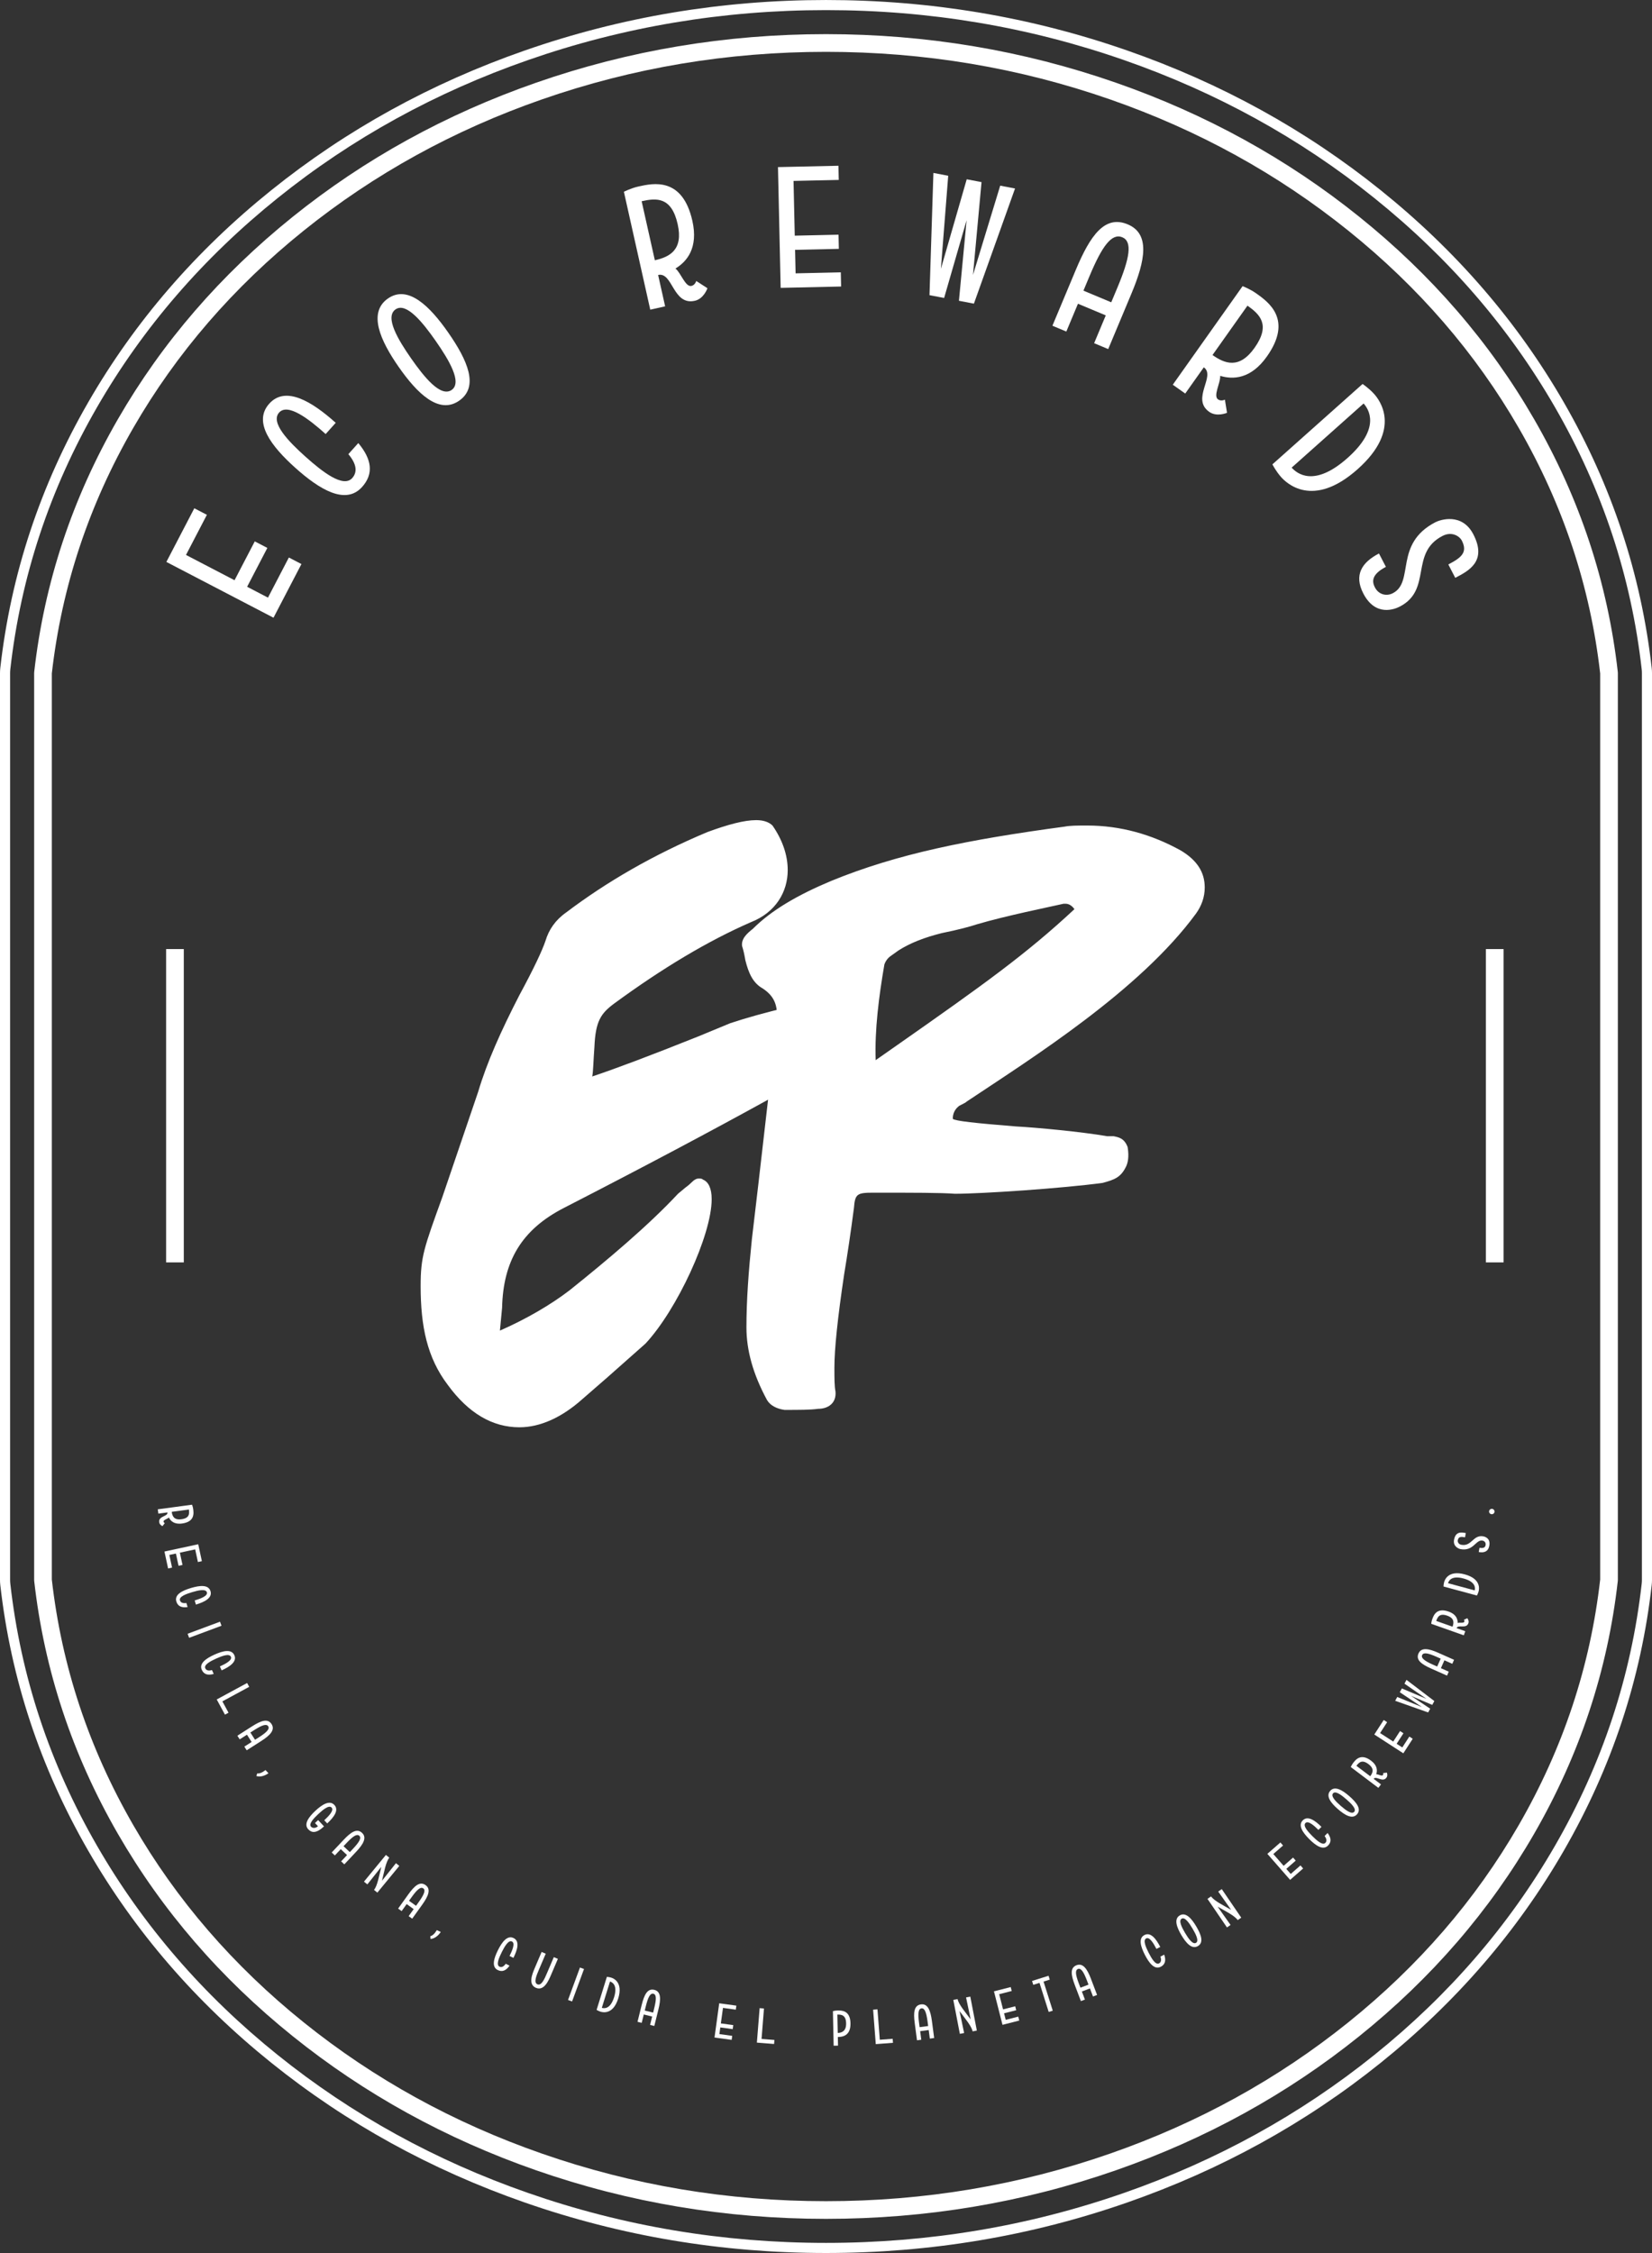 <svg xmlns:mydata="http://www.w3.org/2000/svg" mydata:contrastcolor="ffffff" mydata:template="Contrast" mydata:presentation="2.5" mydata:layouttype="undefined" mydata:specialfontid="undefined" mydata:id1="616" mydata:id2="281" mydata:companyname="Eco Rewards" mydata:companytagline="Recicla, Gana, Cuida el Planeta con EcoRewards." version="1.1"
    xmlns="http://www.w3.org/2000/svg"
    xmlns:xlink="http://www.w3.org/1999/xlink" viewBox="180.397 106 189.205 258" class="watermark-logo">
    <rect x="180.397" y="106" width="189.205" height="258" fill="#333333" stroke="none"/>
    <g fill="#222223" fill-rule="none" stroke="none" stroke-width="1" stroke-linecap="butt" stroke-linejoin="miter" stroke-miterlimit="10" stroke-dasharray="" stroke-dashoffset="0" font-family="none" font-weight="none" font-size="none" text-anchor="none" style="mix-blend-mode: normal">
        <g data-paper-data="{&quot;isGlobalGroup&quot;:true,&quot;bounds&quot;:{&quot;x&quot;:180.39728399896413,&quot;y&quot;:106.00000000000003,&quot;width&quot;:189.20543200207172,&quot;height&quot;:258}}">
            <g data-paper-data="{&quot;fillRule&quot;:&quot;nonzero&quot;,&quot;fillRuleOriginal&quot;:&quot;nonzero&quot;,&quot;isIcon&quot;:true,&quot;iconStyle&quot;:&quot;standalone&quot;,&quot;selectedEffects&quot;:{&quot;container&quot;:&quot;&quot;,&quot;transformation&quot;:&quot;&quot;,&quot;pattern&quot;:&quot;&quot;},&quot;bounds&quot;:{&quot;x&quot;:228.5724469225862,&quot;y&quot;:199.91442701852566,&quot;width&quot;:89.80391832950875,&quot;height&quot;:69.52962651827613},&quot;iconType&quot;:&quot;initial&quot;,&quot;initialText&quot;:&quot;er&quot;,&quot;rawInitialId&quot;:&quot;368&quot;,&quot;suitableAsStandaloneIcon&quot;:true}" fill-rule="nonzero">
                <path d="M239.891,269.444c2.363,0 4.851,-1.119 7.214,-3.234l2.861,-2.488l4.353,-3.856c3.607,-3.856 7.587,-12.438 7.587,-16.543c0,-1.244 -0.373,-1.99 -0.995,-2.239c-0.124,-0.124 -0.249,-0.124 -0.498,-0.124c-0.249,0 -0.498,0.124 -0.871,0.498c-0.373,0.373 -0.622,0.498 -0.746,0.622l-0.746,0.622c-3.358,3.607 -8.085,7.587 -12.438,11.07c-2.115,1.617 -4.851,3.234 -7.96,4.602l0.249,-2.612c0.124,-5.348 2.239,-8.956 7.09,-11.443c9.204,-4.727 16.916,-8.831 23.011,-12.189c3.11,-1.617 4.727,-4.353 4.727,-8.085c0,-2.363 -0.622,-3.11 -1.99,-2.736c-2.612,0.622 -4.851,1.244 -6.717,1.866l-3.607,1.493c-5.597,2.239 -9.577,3.731 -12.189,4.602c0.124,-0.622 0.124,-1.741 0.249,-3.358c0.124,-2.985 0.746,-3.856 2.239,-4.975c5.597,-4.105 10.821,-7.214 15.672,-9.329c2.861,-1.119 4.229,-3.483 4.229,-5.97c0,-1.741 -0.622,-3.483 -1.741,-5.1c-0.373,-0.373 -0.995,-0.622 -1.866,-0.622c-1.368,0 -3.234,0.498 -5.597,1.368c-6.219,2.612 -11.568,5.722 -16.17,9.204c-1.244,0.871 -1.99,1.99 -2.363,3.234c-0.373,1.119 -1.368,3.234 -2.985,6.219c-2.115,4.105 -3.731,7.712 -4.727,11.07l-4.105,12.065c-2.115,5.846 -2.488,6.841 -2.488,10.199c0,4.602 0.746,8.209 3.11,11.319c2.363,3.234 5.1,4.851 8.209,4.851zM270.24,267.454c1.741,0 2.985,0 3.856,-0.124c1.119,0 2.115,-0.622 1.99,-1.99c-0.124,-0.622 -0.124,-1.493 -0.124,-2.736c0,-2.115 0.373,-5.722 1.119,-10.697c0.373,-2.239 0.746,-4.727 1.119,-7.587c0.124,-1.617 0.373,-1.741 2.239,-1.741c4.602,0 7.712,0 9.329,0.124c3.11,0 12.314,-0.622 16.916,-1.244c1.368,-0.373 2.115,-0.622 2.736,-1.99c0.249,-0.622 0.249,-1.368 0.124,-2.115c-0.373,-0.995 -0.995,-1.119 -1.617,-1.244h-0.746c-2.861,-0.498 -8.085,-0.995 -10.448,-1.119c-4.602,-0.373 -6.965,-0.622 -7.214,-0.871c0,-0.622 0.249,-1.119 0.746,-1.493c0.498,-0.249 0.746,-0.373 0.871,-0.498c7.463,-4.975 19.777,-12.687 26.245,-21.518c0.622,-0.871 0.995,-1.866 0.995,-2.985c0,-1.741 -0.871,-3.11 -2.736,-4.229c-3.358,-1.866 -6.965,-2.861 -10.697,-2.861c-1.119,0 -1.99,0 -2.612,0.124c-11.07,1.493 -19.155,3.11 -26.742,6.219c-3.856,1.617 -6.841,3.358 -8.956,5.473c-0.622,0.498 -1.368,1.119 -1.244,1.99c0.124,0.373 0.249,0.871 0.373,1.617c0.373,1.493 0.871,2.612 1.99,3.234c1.493,0.995 1.741,2.115 1.617,3.98l-2.115,18.409l-0.746,6.343c-0.373,3.607 -0.622,6.965 -0.622,10.075c0,2.612 0.746,5.348 2.363,8.334c0.373,0.622 1.119,0.995 1.99,1.119zM280.689,227.403c-0.124,-3.483 0.373,-7.339 0.995,-10.946c0.124,-0.373 0.373,-0.746 0.746,-0.995l0.871,-0.622c1.368,-0.871 2.985,-1.493 4.975,-1.99c1.866,-0.373 3.234,-0.746 3.98,-0.995c3.358,-0.995 8.334,-1.99 9.951,-2.363h0.249c0.373,0 0.746,0.249 0.995,0.622c-5.473,5.1 -10.324,8.582 -20.274,15.548z" data-paper-data="{&quot;isPathIcon&quot;:true}" style="fill: rgb(255, 255, 255);"></path>
            </g>
            <g data-paper-data="{&quot;isPrimaryText&quot;:true}" fill-rule="nonzero">
                <path d="M204.091,164.954l-1.44,-0.75l-2.392,4.595l-0.807,1.55l1.44,0.75l5.561,2.895l1.44,0.75l2.388,1.243l1.44,0.75l0.807,-1.55l2.392,-4.595l-1.44,-0.75l-2.392,4.595l-2.388,-1.243l2.316,-4.449l-1.44,-0.75l-2.316,4.449l-5.561,-2.895z" data-paper-data="{&quot;glyphName&quot;:&quot;e&quot;,&quot;glyphIndex&quot;:0,&quot;firstGlyphOfWord&quot;:true,&quot;word&quot;:1}" style="fill: rgb(255, 255, 255);"></path>
                <path d="M220.295,158.006c0.95,1.127 1.058,2.053 0.441,2.742c-1.029,1.148 -3.416,-0.716 -5.36,-2.458c-1.929,-1.729 -4.041,-3.899 -3.012,-5.046c1.002,-1.117 3.402,0.731 5.331,2.46l1.152,-1.286c-2.74,-2.456 -5.75,-4.271 -7.616,-2.189c-1.893,2.112 0.253,4.892 2.992,7.347c2.755,2.47 5.752,4.3 7.645,2.188c1.358,-1.515 1.107,-3.176 -0.435,-5.027z" data-paper-data="{&quot;glyphName&quot;:&quot;c&quot;,&quot;glyphIndex&quot;:1,&quot;word&quot;:1}" style="fill: rgb(255, 255, 255);"></path>
                <path d="M224.83,140.181c-2.327,1.622 -0.864,4.836 1.229,7.838c2.104,3.018 4.601,5.487 6.928,3.865c2.293,-1.598 0.971,-4.61 -1.262,-7.814c-2.092,-3.002 -4.601,-5.487 -6.894,-3.889zM232.129,150.653c-1.265,0.881 -3.161,-1.48 -4.654,-3.621c-1.481,-2.125 -3.04,-4.721 -1.775,-5.603c1.231,-0.858 3.127,1.503 4.608,3.628c1.493,2.142 3.052,4.738 1.821,5.596z" data-paper-data="{&quot;glyphName&quot;:&quot;o&quot;,&quot;glyphIndex&quot;:2,&quot;lastGlyphOfWord&quot;:true,&quot;word&quot;:1}" style="fill: rgb(255, 255, 255);"></path>
                <path d="M259.592,138.742c-0.702,0.157 -1.195,-1.481 -1.835,-1.991c1.317,-0.8 2.632,-2.358 1.941,-5.447c-1.135,-5.075 -4.505,-4.321 -6.19,-3.945c-0.842,0.188 -1.656,0.602 -1.656,0.602v0l3.019,13.5l1.705,-0.381l-0.803,-3.591c1.685,-0.377 1.672,3.523 4.2,2.957c1.043,-0.233 1.447,-1.44 1.447,-1.44l-1.281,-0.83c0,0 -0.126,0.471 -0.548,0.565zM253.885,129.044c1.685,-0.377 3.419,-0.533 4.128,2.636c0.659,2.949 -0.931,3.747 -2.616,4.124z" data-paper-data="{&quot;glyphName&quot;:&quot;r&quot;,&quot;glyphIndex&quot;:3,&quot;firstGlyphOfWord&quot;:true,&quot;word&quot;:2}" style="fill: rgb(255, 255, 255);"></path>
                <path d="M276.46,126.604l-0.036,-1.623l-5.178,0.115l-1.747,0.039l0.036,1.623l0.139,6.268l0.036,1.623l0.06,2.692l0.036,1.623l1.747,-0.039l5.178,-0.115l-0.036,-1.623l-5.178,0.115l-0.06,-2.692l5.014,-0.112l-0.036,-1.623l-5.014,0.112l-0.139,-6.268z" data-paper-data="{&quot;glyphName&quot;:&quot;e&quot;,&quot;glyphIndex&quot;:4,&quot;word&quot;:2}" style="fill: rgb(255, 255, 255);"></path>
                <path d="M294.952,127.262l-3.119,10.224l0.979,-10.631l-0.424,-0.081l-0.848,-0.162l-0.424,-0.081l-2.958,10.254l0.838,-10.658l-1.696,-0.323l-0.448,13.997l0.404,0.077l0.646,0.123l0.626,0.119l2.575,-8.904l-0.879,9.228l0.646,0.123l0.646,0.123l0.424,0.081l4.709,-13.185z" data-paper-data="{&quot;glyphName&quot;:&quot;w&quot;,&quot;glyphIndex&quot;:5,&quot;word&quot;:2}" style="fill: rgb(255, 255, 255);"></path>
                <path d="M309.556,131.692c-2.617,-1.095 -4.284,1.237 -5.958,5.238c-1.333,3.185 -2.667,6.371 -2.667,6.371l1.593,0.667c0,0 0.571,-1.365 1.333,-3.185l3.185,1.333c-0.762,1.82 -1.333,3.185 -1.333,3.185l1.612,0.675c0,0 1.333,-3.185 2.667,-6.371c1.587,-3.792 2.147,-6.833 -0.431,-7.913zM304.484,139.284c0.238,-0.569 0.468,-1.119 0.706,-1.687c1.421,-3.394 2.533,-4.934 3.747,-4.426c1.176,0.492 0.859,2.365 -0.561,5.759c-0.238,0.569 -0.468,1.119 -0.706,1.687z" data-paper-data="{&quot;glyphName&quot;:&quot;a&quot;,&quot;glyphIndex&quot;:6,&quot;word&quot;:2}" style="fill: rgb(255, 255, 255);"></path>
                <path d="M319.899,151.737c-0.587,-0.416 0.298,-1.879 0.247,-2.696c1.476,0.441 3.514,0.373 5.344,-2.21c3.006,-4.244 0.188,-6.24 -1.221,-7.238c-0.704,-0.499 -1.556,-0.825 -1.556,-0.825v0l-7.996,11.288l1.426,1.01l2.127,-3.002c1.409,0.998 -1.493,3.602 0.62,5.099c0.872,0.618 2.039,0.109 2.039,0.109l-0.243,-1.507c0,0 -0.434,0.222 -0.786,-0.028zM323.271,141.002c1.409,0.998 2.687,2.18 0.81,4.831c-1.746,2.466 -3.405,1.82 -4.814,0.822z" data-paper-data="{&quot;glyphName&quot;:&quot;r&quot;,&quot;glyphIndex&quot;:7,&quot;word&quot;:2}" style="fill: rgb(255, 255, 255);"></path>
                <path d="M337.785,151.125c-0.588,-0.66 -1.331,-1.154 -1.331,-1.154l-10.327,9.204c0,0 0.406,0.795 0.994,1.455c0.561,0.629 3.602,3.701 8.773,-0.908c5.156,-4.595 2.453,-7.968 1.892,-8.597zM328.332,159.55l8.24,-7.344c0.561,0.629 2.038,2.781 -1.828,6.228c-3.882,3.46 -5.851,1.745 -6.412,1.116z" data-paper-data="{&quot;glyphName&quot;:&quot;d&quot;,&quot;glyphIndex&quot;:8,&quot;word&quot;:2}" style="fill: rgb(255, 255, 255);"></path>
                <path d="M347.068,172.17c1.551,-0.804 3.668,-1.901 2.07,-4.985c-1.296,-2.5 -3.784,-1.673 -4.35,-1.38c-4.763,2.469 -2.365,6.828 -4.865,8.124c-0.766,0.397 -1.644,0.134 -2.05,-0.651c-0.303,-0.584 -0.517,-1.445 1.253,-2.362l-0.794,-1.533c-1.953,1.012 -2.897,2.451 -1.79,4.586c1.4,2.701 3.611,1.786 4.177,1.493c3.741,-1.939 1.106,-6.13 4.884,-8.087c1.15,-0.596 2.006,0.118 2.204,0.501c0.7,1.35 0.019,1.958 -1.532,2.762z" data-paper-data="{&quot;glyphName&quot;:&quot;s&quot;,&quot;glyphIndex&quot;:9,&quot;lastGlyphOfWord&quot;:true,&quot;word&quot;:2}" style="fill: rgb(255, 255, 255);"></path>
            </g>
            <g data-paper-data="{&quot;isSecondaryText&quot;:true}" fill-rule="nonzero">
                <path d="M199.125,280.25c-0.027,-0.204 0.452,-0.304 0.613,-0.474c0.195,0.395 0.607,0.809 1.505,0.688c1.475,-0.198 1.343,-1.177 1.278,-1.667c-0.033,-0.245 -0.131,-0.487 -0.131,-0.487v0l-3.923,0.527l0.067,0.495l1.043,-0.14c0.066,0.49 -1.046,0.39 -0.947,1.124c0.041,0.303 0.375,0.448 0.375,0.448l0.268,-0.345c0,0 -0.131,-0.048 -0.147,-0.17zM202.031,278.863c0.066,0.49 0.067,0.988 -0.854,1.112c-0.857,0.115 -1.045,-0.358 -1.111,-0.848z" data-paper-data="{&quot;glyphName&quot;:&quot;r&quot;,&quot;glyphIndex&quot;:0,&quot;firstGlyphOfWord&quot;:true,&quot;word&quot;:1}" style="fill: rgb(255, 255, 255);"></path>
                <path d="M203.064,284.875l0.454,-0.098l-0.312,-1.449l-0.105,-0.489l-0.454,0.098l-1.754,0.378l-0.454,0.098l-0.753,0.162l-0.454,0.098l0.105,0.489l0.312,1.449l0.454,-0.098l-0.312,-1.449l0.753,-0.162l0.302,1.403l0.454,-0.098l-0.302,-1.403l1.754,-0.378z" data-paper-data="{&quot;glyphName&quot;:&quot;e&quot;,&quot;glyphIndex&quot;:1,&quot;word&quot;:1}" style="fill: rgb(255, 255, 255);"></path>
                <path d="M201.743,289.565c-0.417,0.063 -0.659,-0.049 -0.735,-0.302c-0.126,-0.423 0.685,-0.726 1.401,-0.94c0.71,-0.212 1.555,-0.403 1.682,0.019c0.123,0.411 -0.687,0.721 -1.397,0.933l0.141,0.473c1.009,-0.301 1.902,-0.764 1.673,-1.531c-0.232,-0.778 -1.231,-0.67 -2.24,-0.368c-1.014,0.303 -1.909,0.761 -1.677,1.538c0.167,0.558 0.609,0.745 1.292,0.645z" data-paper-data="{&quot;glyphName&quot;:&quot;c&quot;,&quot;glyphIndex&quot;:2,&quot;word&quot;:1}" style="fill: rgb(255, 255, 255);"></path>
                <path d="M202.057,293.552l3.709,-1.382l-0.172,-0.463l-3.709,1.382z" data-paper-data="{&quot;glyphName&quot;:&quot;i&quot;,&quot;glyphIndex&quot;:3,&quot;word&quot;:1}" style="fill: rgb(255, 255, 255);"></path>
                <path d="M204.674,297.243c-0.405,0.117 -0.66,0.039 -0.768,-0.203c-0.181,-0.402 0.584,-0.81 1.265,-1.117c0.676,-0.304 1.489,-0.604 1.67,-0.202c0.176,0.392 -0.586,0.805 -1.262,1.109l0.202,0.451c0.96,-0.431 1.784,-1.008 1.457,-1.738c-0.333,-0.74 -1.309,-0.502 -2.269,-0.07c-0.966,0.434 -1.792,1.005 -1.46,1.746c0.239,0.531 0.702,0.658 1.365,0.47z" data-paper-data="{&quot;glyphName&quot;:&quot;c&quot;,&quot;glyphIndex&quot;:4,&quot;word&quot;:1}" style="fill: rgb(255, 255, 255);"></path>
                <path d="M205.866,300.831l3.072,-1.664l-0.238,-0.44l-3.072,1.664l-0.409,0.221l0.238,0.44l0.703,1.298l0.409,-0.221z" data-paper-data="{&quot;glyphName&quot;:&quot;l&quot;,&quot;glyphIndex&quot;:5,&quot;word&quot;:1}" style="fill: rgb(255, 255, 255);"></path>
                <path d="M211.504,303.439c-0.437,-0.684 -1.209,-0.407 -2.255,0.261c-0.833,0.532 -1.665,1.064 -1.665,1.064l0.266,0.416c0,0 0.357,-0.228 0.833,-0.532l0.532,0.833c-0.476,0.304 -0.833,0.532 -0.833,0.532l0.269,0.421c0,0 0.833,-0.532 1.665,-1.064c0.991,-0.633 1.618,-1.258 1.188,-1.932zM209.074,304.398c0.149,-0.095 0.292,-0.187 0.441,-0.282c0.887,-0.567 1.4,-0.748 1.602,-0.431c0.196,0.307 -0.183,0.696 -1.07,1.263c-0.149,0.095 -0.292,0.187 -0.441,0.282z" data-paper-data="{&quot;glyphName&quot;:&quot;a&quot;,&quot;glyphIndex&quot;:6,&quot;word&quot;:1}" style="fill: rgb(255, 255, 255);"></path>
                <path d="M210.799,308.695c0,0 -0.513,0.455 -0.944,0.383l-0.093,0.301c0.423,0.15 0.98,-0.024 1.384,-0.319z" data-paper-data="{&quot;glyphName&quot;:&quot;,&quot;,&quot;glyphIndex&quot;:7,&quot;lastGlyphOfWord&quot;:true,&quot;word&quot;:1}" style="fill: rgb(255, 255, 255);"></path>
                <path d="M216.834,314.424l-0.362,0.337l0.341,0.366c-0.267,0.248 -0.612,0.248 -0.793,0.055c-0.296,-0.319 0.297,-0.951 0.843,-1.459c0.543,-0.505 1.216,-1.051 1.512,-0.732c0.296,0.319 -0.297,0.951 -0.839,1.455l0.337,0.362c0.767,-0.713 1.37,-1.524 0.821,-2.114c-0.549,-0.59 -1.405,-0.051 -2.171,0.662c-0.775,0.721 -1.37,1.532 -0.822,2.122c0.381,0.409 0.901,0.511 1.806,-0.33z" data-paper-data="{&quot;glyphName&quot;:&quot;g&quot;,&quot;glyphIndex&quot;:8,&quot;firstGlyphOfWord&quot;:true,&quot;word&quot;:2}" style="fill: rgb(255, 255, 255);"></path>
                <path d="M221.866,315.892c-0.591,-0.556 -1.272,-0.099 -2.123,0.804c-0.677,0.719 -1.355,1.439 -1.355,1.439l0.36,0.339c0,0 0.29,-0.308 0.677,-0.719l0.719,0.677c-0.387,0.411 -0.677,0.719 -0.677,0.719l0.364,0.343c0,0 0.677,-0.719 1.355,-1.439c0.806,-0.856 1.262,-1.615 0.68,-2.163zM219.744,317.416c0.121,-0.128 0.238,-0.253 0.359,-0.381c0.722,-0.766 1.175,-1.067 1.449,-0.809c0.265,0.25 -0.007,0.72 -0.729,1.487c-0.121,0.128 -0.238,0.253 -0.359,0.381z" data-paper-data="{&quot;glyphName&quot;:&quot;a&quot;,&quot;glyphIndex&quot;:9,&quot;word&quot;:2}" style="fill: rgb(255, 255, 255);"></path>
                <path d="M225.746,319.36l-1.596,2.007c0.242,-0.989 0.437,-2.153 0.833,-2.635l-0.386,-0.317l-2.513,3.058l0.386,0.317l1.596,-2.007c-0.243,0.981 -0.437,2.153 -0.833,2.635l0.382,0.314l2.513,-3.058z" data-paper-data="{&quot;glyphName&quot;:&quot;n&quot;,&quot;glyphIndex&quot;:10,&quot;word&quot;:2}" style="fill: rgb(255, 255, 255);"></path>
                <path d="M229.143,321.874c-0.66,-0.473 -1.274,0.071 -1.997,1.08c-0.576,0.803 -1.151,1.606 -1.151,1.606l0.402,0.288c0,0 0.247,-0.344 0.576,-0.803l0.803,0.576c-0.329,0.459 -0.576,0.803 -0.576,0.803l0.406,0.291c0,0 0.576,-0.803 1.151,-1.606c0.685,-0.956 1.036,-1.768 0.386,-2.234zM227.243,323.667c0.103,-0.143 0.202,-0.282 0.305,-0.425c0.613,-0.856 1.022,-1.214 1.328,-0.995c0.296,0.212 0.088,0.715 -0.525,1.57c-0.103,0.143 -0.202,0.282 -0.305,0.425z" data-paper-data="{&quot;glyphName&quot;:&quot;a&quot;,&quot;glyphIndex&quot;:11,&quot;word&quot;:2}" style="fill: rgb(255, 255, 255);"></path>
                <path d="M230.421,327.022c0,0 -0.312,0.61 -0.739,0.7l0.023,0.314c0.448,-0.014 0.904,-0.379 1.173,-0.801z" data-paper-data="{&quot;glyphName&quot;:&quot;,&quot;,&quot;glyphIndex&quot;:12,&quot;lastGlyphOfWord&quot;:true,&quot;word&quot;:2}" style="fill: rgb(255, 255, 255);"></path>
                <path d="M238.318,330.877c-0.239,0.347 -0.486,0.447 -0.723,0.329c-0.395,-0.197 -0.061,-0.997 0.273,-1.665c0.331,-0.663 0.77,-1.41 1.165,-1.213c0.384,0.192 0.056,0.994 -0.276,1.657l0.442,0.221c0.471,-0.942 0.744,-1.91 0.028,-2.267c-0.726,-0.363 -1.331,0.44 -1.801,1.382c-0.473,0.947 -0.752,1.913 -0.026,2.275c0.521,0.26 0.96,0.065 1.354,-0.5z" data-paper-data="{&quot;glyphName&quot;:&quot;c&quot;,&quot;glyphIndex&quot;:13,&quot;firstGlyphOfWord&quot;:true,&quot;word&quot;:3}" style="fill: rgb(255, 255, 255);"></path>
                <path d="M242.43,329.525c0,0 -0.471,1.104 -0.767,1.796c-0.298,0.698 -0.817,1.915 0.113,2.312c0.93,0.397 1.45,-0.82 1.748,-1.518c0.296,-0.692 0.767,-1.796 0.767,-1.796l-0.465,-0.199c0,0 -0.471,1.104 -0.767,1.796c-0.298,0.698 -0.647,1.515 -1.112,1.316c-0.46,-0.196 -0.111,-1.013 0.187,-1.711c0.296,-0.692 0.767,-1.796 0.767,-1.796z" data-paper-data="{&quot;glyphName&quot;:&quot;u&quot;,&quot;glyphIndex&quot;:14,&quot;word&quot;:3}" style="fill: rgb(255, 255, 255);"></path>
                <path d="M245.918,335.194l1.366,-3.715l-0.464,-0.17l-1.366,3.715z" data-paper-data="{&quot;glyphName&quot;:&quot;i&quot;,&quot;glyphIndex&quot;:15,&quot;word&quot;:3}" style="fill: rgb(255, 255, 255);"></path>
                <path d="M250.399,332.466c-0.242,-0.075 -0.497,-0.087 -0.497,-0.087l-1.175,3.78c0,0 0.217,0.135 0.458,0.21c0.23,0.072 1.429,0.376 2.017,-1.516c0.587,-1.887 -0.574,-2.316 -0.804,-2.387zM249.324,335.926l0.937,-3.016c0.23,0.072 0.91,0.381 0.47,1.797c-0.442,1.421 -1.177,1.291 -1.408,1.219z" data-paper-data="{&quot;glyphName&quot;:&quot;d&quot;,&quot;glyphIndex&quot;:16,&quot;word&quot;:3}" style="fill: rgb(255, 255, 255);"></path>
                <path d="M255.343,333.866c-0.788,-0.195 -1.157,0.537 -1.456,1.742c-0.238,0.959 -0.475,1.918 -0.475,1.918l0.48,0.119c0,0 0.102,-0.411 0.238,-0.959l0.959,0.238c-0.136,0.548 -0.238,0.959 -0.238,0.959l0.485,0.12c0,0 0.238,-0.959 0.475,-1.918c0.283,-1.142 0.308,-2.026 -0.468,-2.219zM254.241,336.235c0.042,-0.171 0.083,-0.337 0.126,-0.508c0.253,-1.022 0.5,-1.506 0.866,-1.415c0.354,0.088 0.347,0.631 0.093,1.653c-0.042,0.171 -0.083,0.337 -0.126,0.508z" data-paper-data="{&quot;glyphName&quot;:&quot;a&quot;,&quot;glyphIndex&quot;:17,&quot;lastGlyphOfWord&quot;:true,&quot;word&quot;:3}" style="fill: rgb(255, 255, 255);"></path>
                <path d="M264.669,336.134l0.063,-0.46l-1.468,-0.202l-0.495,-0.068l-0.063,0.46l-0.244,1.777l-0.063,0.46l-0.105,0.763l-0.063,0.46l0.495,0.068l1.468,0.202l0.063,-0.46l-1.468,-0.202l0.105,-0.763l1.422,0.195l0.063,-0.46l-1.422,-0.195l0.244,-1.777z" data-paper-data="{&quot;glyphName&quot;:&quot;e&quot;,&quot;glyphIndex&quot;:18,&quot;firstGlyphOfWord&quot;:true,&quot;word&quot;:4}" style="fill: rgb(255, 255, 255);"></path>
                <path d="M267.618,339.485l0.278,-3.483l-0.498,-0.04l-0.278,3.483l-0.037,0.463l0.498,0.04l1.472,0.118l0.037,-0.463z" data-paper-data="{&quot;glyphName&quot;:&quot;l&quot;,&quot;glyphIndex&quot;:19,&quot;lastGlyphOfWord&quot;:true,&quot;word&quot;:4}" style="fill: rgb(255, 255, 255);"></path>
                <path d="M276.29,336.232c-0.253,0.005 -0.498,0.075 -0.498,0.075l0.084,3.957l0.5,-0.011l-0.021,-0.988c0.494,-0.011 1.48,-0.096 1.449,-1.578c-0.032,-1.488 -1.02,-1.467 -1.514,-1.456zM276.345,338.801l-0.045,-2.105c0.494,-0.011 0.984,0.073 1.004,1.002c0.018,0.864 -0.465,1.092 -0.959,1.103z" data-paper-data="{&quot;glyphName&quot;:&quot;p&quot;,&quot;glyphIndex&quot;:20,&quot;firstGlyphOfWord&quot;:true,&quot;word&quot;:5}" style="fill: rgb(255, 255, 255);"></path>
                <path d="M281.162,339.581l-0.268,-3.483l-0.498,0.038l0.268,3.483l0.036,0.463l0.498,-0.038l1.472,-0.113l-0.036,-0.463z" data-paper-data="{&quot;glyphName&quot;:&quot;l&quot;,&quot;glyphIndex&quot;:21,&quot;word&quot;:5}" style="fill: rgb(255, 255, 255);"></path>
                <path d="M285.879,335.53c-0.805,0.107 -0.88,0.924 -0.717,2.154c0.13,0.98 0.26,1.959 0.26,1.959l0.49,-0.065c0,0 -0.056,-0.42 -0.13,-0.98l0.98,-0.13c0.074,0.56 0.13,0.98 0.13,0.98l0.496,-0.066c0,0 -0.13,-0.98 -0.26,-1.959c-0.155,-1.166 -0.455,-1.998 -1.248,-1.893zM285.721,338.138c-0.023,-0.175 -0.046,-0.344 -0.069,-0.519c-0.139,-1.044 -0.086,-1.585 0.287,-1.634c0.361,-0.048 0.554,0.46 0.692,1.504c0.023,0.175 0.046,0.344 0.069,0.519z" data-paper-data="{&quot;glyphName&quot;:&quot;a&quot;,&quot;glyphIndex&quot;:22,&quot;word&quot;:5}" style="fill: rgb(255, 255, 255);"></path>
                <path d="M291.041,334.735l0.526,2.51c-0.607,-0.818 -1.378,-1.711 -1.496,-2.323l-0.491,0.095l0.749,3.887l0.491,-0.095l-0.526,-2.51c0.6,0.813 1.378,1.711 1.496,2.323l0.485,-0.093l-0.749,-3.887z" data-paper-data="{&quot;glyphName&quot;:&quot;n&quot;,&quot;glyphIndex&quot;:23,&quot;word&quot;:5}" style="fill: rgb(255, 255, 255);"></path>
                <path d="M296.271,333.997l-0.115,-0.45l-1.436,0.366l-0.484,0.123l0.115,0.45l0.443,1.738l0.115,0.45l0.19,0.747l0.115,0.45l0.484,-0.123l1.436,-0.366l-0.115,-0.45l-1.436,0.366l-0.19,-0.747l1.391,-0.354l-0.115,-0.45l-1.391,0.354l-0.443,-1.738z" data-paper-data="{&quot;glyphName&quot;:&quot;e&quot;,&quot;glyphIndex&quot;:24,&quot;word&quot;:5}" style="fill: rgb(255, 255, 255);"></path>
                <path d="M300.488,332.252l-0.712,0.225l-0.465,0.147l-0.712,0.225l0.14,0.443l0.712,-0.225l1.054,3.331l0.465,-0.147l-1.054,-3.331l0.712,-0.225z" data-paper-data="{&quot;glyphName&quot;:&quot;t&quot;,&quot;glyphIndex&quot;:25,&quot;word&quot;:5}" style="fill: rgb(255, 255, 255);"></path>
                <path d="M303.697,331.044c-0.759,0.288 -0.645,1.101 -0.205,2.261c0.351,0.924 0.701,1.848 0.701,1.848l0.462,-0.175c0,0 -0.15,-0.396 -0.351,-0.924l0.924,-0.351c0.2,0.528 0.351,0.924 0.351,0.924l0.467,-0.177c0,0 -0.351,-0.924 -0.701,-1.848c-0.417,-1.1 -0.9,-1.841 -1.648,-1.557zM304.14,333.619c-0.063,-0.165 -0.123,-0.324 -0.186,-0.489c-0.374,-0.984 -0.446,-1.523 -0.094,-1.657c0.341,-0.129 0.644,0.322 1.018,1.306c0.063,0.165 0.123,0.324 0.186,0.489z" data-paper-data="{&quot;glyphName&quot;:&quot;a&quot;,&quot;glyphIndex&quot;:26,&quot;lastGlyphOfWord&quot;:true,&quot;word&quot;:5}" style="fill: rgb(255, 255, 255);"></path>
                <path d="M313.301,330.058c0.138,0.398 0.072,0.657 -0.163,0.778c-0.393,0.201 -0.839,-0.541 -1.18,-1.206c-0.338,-0.66 -0.68,-1.456 -0.287,-1.657c0.382,-0.196 0.834,0.544 1.172,1.204l0.44,-0.225c-0.48,-0.937 -1.098,-1.73 -1.81,-1.366c-0.722,0.37 -0.434,1.333 0.046,2.27c0.483,0.942 1.096,1.738 1.818,1.368c0.518,-0.266 0.621,-0.735 0.399,-1.388z" data-paper-data="{&quot;glyphName&quot;:&quot;c&quot;,&quot;glyphIndex&quot;:27,&quot;firstGlyphOfWord&quot;:true,&quot;word&quot;:6}" style="fill: rgb(255, 255, 255);"></path>
                <path d="M315.516,325.34c-0.698,0.414 -0.348,1.362 0.186,2.262c0.537,0.906 1.198,1.663 1.896,1.249c0.688,-0.408 0.374,-1.295 -0.196,-2.256c-0.534,-0.901 -1.198,-1.663 -1.886,-1.255zM317.378,328.482c-0.379,0.225 -0.871,-0.489 -1.252,-1.131c-0.378,-0.637 -0.768,-1.411 -0.389,-1.636c0.369,-0.219 0.861,0.495 1.239,1.132c0.381,0.643 0.771,1.416 0.402,1.635z" data-paper-data="{&quot;glyphName&quot;:&quot;o&quot;,&quot;glyphIndex&quot;:28,&quot;word&quot;:6}" style="fill: rgb(255, 255, 255);"></path>
                <path d="M319.919,322.608l1.479,2.095c-0.881,-0.509 -1.944,-1.023 -2.295,-1.538l-0.413,0.282l2.231,3.27l0.413,-0.282l-1.479,-2.095c0.873,0.508 1.944,1.023 2.295,1.538l0.408,-0.278l-2.231,-3.27z" data-paper-data="{&quot;glyphName&quot;:&quot;n&quot;,&quot;glyphIndex&quot;:29,&quot;lastGlyphOfWord&quot;:true,&quot;word&quot;:6}" style="fill: rgb(255, 255, 255);"></path>
                <path d="M327.347,317.337l-0.306,-0.35l-1.115,0.976l-0.376,0.329l0.306,0.35l1.181,1.35l0.306,0.35l0.507,0.58l0.306,0.35l0.376,-0.329l1.115,-0.976l-0.306,-0.35l-1.115,0.976l-0.507,-0.58l1.08,-0.945l-0.306,-0.35l-1.08,0.945l-1.181,-1.35z" data-paper-data="{&quot;glyphName&quot;:&quot;e&quot;,&quot;glyphIndex&quot;:30,&quot;firstGlyphOfWord&quot;:true,&quot;word&quot;:7}" style="fill: rgb(255, 255, 255);"></path>
                <path d="M332.104,316.249c0.254,0.337 0.27,0.603 0.083,0.79c-0.312,0.312 -0.965,-0.258 -1.493,-0.786c-0.524,-0.524 -1.094,-1.177 -0.782,-1.489c0.304,-0.304 0.961,0.262 1.485,0.786l0.349,-0.349c-0.744,-0.745 -1.576,-1.31 -2.142,-0.745c-0.574,0.574 -0.004,1.402 0.74,2.146c0.748,0.749 1.576,1.319 2.15,0.745c0.412,-0.412 0.366,-0.89 -0.045,-1.443z" data-paper-data="{&quot;glyphName&quot;:&quot;c&quot;,&quot;glyphIndex&quot;:31,&quot;word&quot;:7}" style="fill: rgb(255, 255, 255);"></path>
                <path d="M332.744,311.079c-0.533,0.612 0.096,1.402 0.885,2.09c0.794,0.692 1.658,1.204 2.192,0.592c0.526,-0.603 -0.051,-1.347 -0.893,-2.082c-0.789,-0.688 -1.658,-1.204 -2.184,-0.601zM335.497,313.479c-0.29,0.332 -0.98,-0.191 -1.543,-0.682c-0.559,-0.487 -1.172,-1.1 -0.882,-1.432c0.282,-0.324 0.972,0.2 1.531,0.687c0.563,0.491 1.176,1.103 0.894,1.427z" data-paper-data="{&quot;glyphName&quot;:&quot;o&quot;,&quot;glyphIndex&quot;:32,&quot;word&quot;:7}" style="fill: rgb(255, 255, 255);"></path>
                <path d="M338.788,309.269c-0.124,0.164 -0.535,-0.102 -0.769,-0.094c0.139,-0.418 0.137,-1.002 -0.585,-1.548c-1.187,-0.897 -1.783,-0.108 -2.081,0.286c-0.149,0.197 -0.25,0.438 -0.25,0.438v0l3.159,2.385l0.301,-0.399l-0.84,-0.634c0.298,-0.394 1.017,0.459 1.464,-0.133c0.184,-0.244 0.049,-0.582 0.049,-0.582l-0.433,0.056c0,0 0.06,0.126 -0.015,0.225zM335.747,308.21c0.298,-0.394 0.647,-0.75 1.389,-0.189c0.69,0.521 0.491,0.99 0.193,1.384z" data-paper-data="{&quot;glyphName&quot;:&quot;r&quot;,&quot;glyphIndex&quot;:33,&quot;word&quot;:7}" style="fill: rgb(255, 255, 255);"></path>
                <path d="M339.266,303.215l-0.39,-0.253l-0.806,1.244l-0.272,0.42l0.39,0.253l1.506,0.975l0.39,0.253l0.647,0.419l0.39,0.253l0.272,-0.42l0.806,-1.244l-0.39,-0.253l-0.806,1.244l-0.647,-0.419l0.78,-1.204l-0.39,-0.253l-0.78,1.204l-1.506,-0.975z" data-paper-data="{&quot;glyphName&quot;:&quot;e&quot;,&quot;glyphIndex&quot;:34,&quot;word&quot;:7}" style="fill: rgb(255, 255, 255);"></path>
                <path d="M341.251,298.803l2.518,1.736l-2.815,-1.188l-0.059,0.109l-0.118,0.217l-0.059,0.109l2.54,1.695l-2.834,-1.152l-0.235,0.435l3.778,1.335l0.056,-0.103l0.09,-0.166l0.087,-0.16l-2.205,-1.474l2.44,1.039l0.09,-0.166l0.09,-0.166l0.059,-0.109l-3.188,-2.426z" data-paper-data="{&quot;glyphName&quot;:&quot;w&quot;,&quot;glyphIndex&quot;:35,&quot;word&quot;:7}" style="fill: rgb(255, 255, 255);"></path>
                <path d="M342.859,295.342c-0.33,0.742 0.327,1.233 1.461,1.738c0.903,0.402 1.806,0.803 1.806,0.803l0.201,-0.451c0,0 -0.387,-0.172 -0.903,-0.402l0.402,-0.903c0.516,0.23 0.903,0.402 0.903,0.402l0.203,-0.457c0,0 -0.903,-0.402 -1.806,-0.803c-1.075,-0.478 -1.941,-0.658 -2.266,0.073zM344.998,296.842c-0.161,-0.072 -0.317,-0.141 -0.478,-0.213c-0.962,-0.428 -1.395,-0.756 -1.242,-1.1c0.148,-0.333 0.682,-0.231 1.644,0.197c0.161,0.072 0.317,0.141 0.478,0.213z" data-paper-data="{&quot;glyphName&quot;:&quot;a&quot;,&quot;glyphIndex&quot;:36,&quot;word&quot;:7}" style="fill: rgb(255, 255, 255);"></path>
                <path d="M348.108,291.709c-0.069,0.194 -0.541,0.065 -0.762,0.142c0.006,-0.441 -0.172,-0.996 -1.026,-1.298c-1.403,-0.496 -1.732,0.435 -1.897,0.901c-0.082,0.233 -0.106,0.493 -0.106,0.493v0l3.732,1.32l0.167,-0.471l-0.993,-0.351c0.165,-0.466 1.108,0.13 1.355,-0.569c0.102,-0.288 -0.129,-0.57 -0.129,-0.57l-0.396,0.184c0,0 0.095,0.102 0.054,0.219zM344.889,291.619c0.165,-0.466 0.39,-0.91 1.267,-0.6c0.815,0.288 0.767,0.795 0.602,1.261z" data-paper-data="{&quot;glyphName&quot;:&quot;r&quot;,&quot;glyphIndex&quot;:37,&quot;word&quot;:7}" style="fill: rgb(255, 255, 255);"></path>
                <path d="M345.794,287.179c-0.066,0.244 -0.068,0.5 -0.068,0.5l3.822,1.031c0,0 0.127,-0.222 0.193,-0.466c0.063,-0.233 0.322,-1.442 -1.592,-1.958c-1.908,-0.515 -2.292,0.661 -2.355,0.894zM349.292,288.122l-3.049,-0.823c0.063,-0.233 0.347,-0.924 1.778,-0.538c1.437,0.388 1.335,1.128 1.272,1.36z" data-paper-data="{&quot;glyphName&quot;:&quot;d&quot;,&quot;glyphIndex&quot;:38,&quot;word&quot;:7}" style="fill: rgb(255, 255, 255);"></path>
                <path d="M348.277,281.559c-0.491,-0.092 -1.162,-0.218 -1.345,0.759c-0.149,0.792 0.558,1.044 0.737,1.078c1.509,0.283 1.737,-1.122 2.529,-0.973c0.243,0.046 0.394,0.26 0.347,0.508c-0.035,0.185 -0.138,0.417 -0.699,0.312l-0.091,0.486c0.619,0.116 1.085,-0.042 1.212,-0.718c0.161,-0.856 -0.499,-1.039 -0.678,-1.073c-1.185,-0.223 -1.33,1.187 -2.526,0.962c-0.364,-0.068 -0.431,-0.38 -0.408,-0.502c0.08,-0.428 0.341,-0.445 0.832,-0.352z" data-paper-data="{&quot;glyphName&quot;:&quot;s&quot;,&quot;glyphIndex&quot;:39,&quot;word&quot;:7}" style="fill: rgb(255, 255, 255);"></path>
                <path d="M351.291,278.785c-0.169,-0.021 -0.327,0.102 -0.347,0.271c-0.021,0.169 0.103,0.321 0.272,0.342c0.169,0.021 0.326,-0.096 0.347,-0.266c0.021,-0.169 -0.102,-0.327 -0.271,-0.347z" data-paper-data="{&quot;glyphName&quot;:&quot;.&quot;,&quot;glyphIndex&quot;:40,&quot;lastGlyphOfWord&quot;:true,&quot;word&quot;:7}" style="fill: rgb(255, 255, 255);"></path>
            </g>
            <g data-paper-data="{&quot;isContainerElementsWrapper&quot;:true}">
                <path d="M199.423,250.563v-35.881h2.025v35.881z" data-paper-data="{&quot;isLeftLineConnector&quot;:true}" fill-rule="nonzero" style="fill: rgb(255, 255, 255);"></path>
                <path d="M350.577,250.563v-35.881h2.025v35.881z" data-paper-data="{&quot;isRightLineConnector&quot;:true}" fill-rule="nonzero" style="fill: rgb(255, 255, 255);"></path>
                <path d="M211.466,127.784c-8.647,6.952 -15.629,15.035 -20.946,24.25c-5.51,9.548 -8.873,19.703 -10.09,30.464c-0.022,0.194 -0.033,0.388 -0.033,0.584v103.837c0,0.195 0.011,0.389 0.033,0.583c1.217,10.761 4.58,20.915 10.09,30.464c5.317,9.214 12.299,17.297 20.946,24.25c8.607,6.92 18.285,12.254 29.034,16.002c11.058,3.855 22.557,5.782 34.5,5.782c11.944,0 23.444,-1.927 34.5,-5.782c10.749,-3.748 20.427,-9.082 29.034,-16.002c8.647,-6.953 15.63,-15.036 20.946,-24.25c5.51,-9.548 8.873,-19.703 10.089,-30.464c0.022,-0.194 0.033,-0.389 0.033,-0.583v-103.837c0,-0.195 -0.011,-0.39 -0.033,-0.584c-1.216,-10.76 -4.579,-20.915 -10.089,-30.463c-5.317,-9.214 -12.299,-17.297 -20.946,-24.25c-8.606,-6.921 -18.284,-12.255 -29.034,-16.002c-11.057,-3.855 -22.557,-5.782 -34.5,-5.782c-11.943,0 -23.443,1.927 -34.5,5.782c-10.749,3.747 -20.427,9.081 -29.034,16.002zM181.58,182.628c1.199,-10.601 4.513,-20.607 9.942,-30.015c5.245,-9.089 12.135,-17.064 20.669,-23.926c8.503,-6.837 18.067,-12.108 28.69,-15.811c10.933,-3.812 22.306,-5.718 34.119,-5.718c11.812,0 23.185,1.906 34.119,5.718c10.623,3.703 20.187,8.973 28.69,15.811c8.535,6.862 15.425,14.837 20.669,23.926c5.429,9.409 8.743,19.415 9.942,30.016c0.017,0.151 0.026,0.302 0.026,0.453v103.837c0,0.151 -0.009,0.302 -0.026,0.453c-1.198,10.601 -4.512,20.607 -9.942,30.016c-5.245,9.089 -12.135,17.065 -20.669,23.926c-8.503,6.837 -18.067,12.107 -28.69,15.811c-10.934,3.812 -22.307,5.718 -34.119,5.718c-11.813,0 -23.186,-1.906 -34.119,-5.718c-10.623,-3.703 -20.187,-8.973 -28.69,-15.811c-8.534,-6.861 -15.424,-14.837 -20.669,-23.926c-5.43,-9.409 -8.744,-19.415 -9.942,-30.016c-0.017,-0.151 -0.026,-0.302 -0.026,-0.453v-103.837c0,-0.152 0.009,-0.303 0.026,-0.454z" data-paper-data="{&quot;isAdditionalOutlinePath&quot;:true}" fill-rule="evenodd" style="fill: rgb(255, 255, 255);"></path>
                <path d="M213.916,130.832c-8.267,6.647 -14.936,14.366 -20.009,23.157c-5.238,9.078 -8.435,18.727 -9.591,28.948c-0.005,0.048 -0.008,0.096 -0.008,0.144v103.837c0,0.049 0.003,0.097 0.008,0.145c1.156,10.22 4.353,19.87 9.591,28.948c5.073,8.791 11.743,16.51 20.009,23.157c8.255,6.638 17.546,11.757 27.871,15.357c10.64,3.71 21.71,5.565 33.212,5.565c11.5,0 22.571,-1.855 33.212,-5.565c10.323,-3.599 19.614,-8.718 27.872,-15.357c8.266,-6.646 14.935,-14.365 20.009,-23.157c5.237,-9.076 8.434,-18.723 9.59,-28.941c0.007,-0.05 0.01,-0.101 0.01,-0.152v-103.837c0,-0.051 -0.003,-0.102 -0.01,-0.153c-1.157,-10.218 -4.353,-19.865 -9.59,-28.94c-5.073,-8.791 -11.743,-16.51 -20.009,-23.157c-8.257,-6.639 -17.548,-11.758 -27.872,-15.357c-10.641,-3.709 -21.712,-5.564 -33.212,-5.564c-11.502,0 -22.573,1.855 -33.212,5.564c-10.325,3.6 -19.615,8.719 -27.871,15.357zM186.332,183.124c1.128,-9.927 4.237,-19.301 9.328,-28.123c4.947,-8.572 11.455,-16.103 19.524,-22.591c8.074,-6.492 17.164,-11.5 27.269,-15.023c10.424,-3.634 21.272,-5.451 32.546,-5.451c11.272,0 22.121,1.817 32.546,5.451c10.104,3.522 19.193,8.53 27.269,15.023c8.07,6.489 14.578,14.019 19.525,22.591c5.091,8.823 8.2,18.199 9.328,28.127v103.745c-1.127,9.928 -4.236,19.303 -9.328,28.127c-4.948,8.573 -11.456,16.103 -19.525,22.591c-8.076,6.493 -17.166,11.501 -27.269,15.023c-10.426,3.634 -21.275,5.452 -32.546,5.452c-11.273,0 -22.122,-1.817 -32.546,-5.452c-10.106,-3.523 -19.196,-8.531 -27.269,-15.023c-8.07,-6.489 -14.578,-14.019 -19.524,-22.591c-5.091,-8.822 -8.2,-18.197 -9.328,-28.123z" data-paper-data="{&quot;isBaseLogoContainer&quot;:true}" fill-rule="evenodd" style="fill: rgb(255, 255, 255);"></path>
            </g>
        </g>
    </g>
</svg>